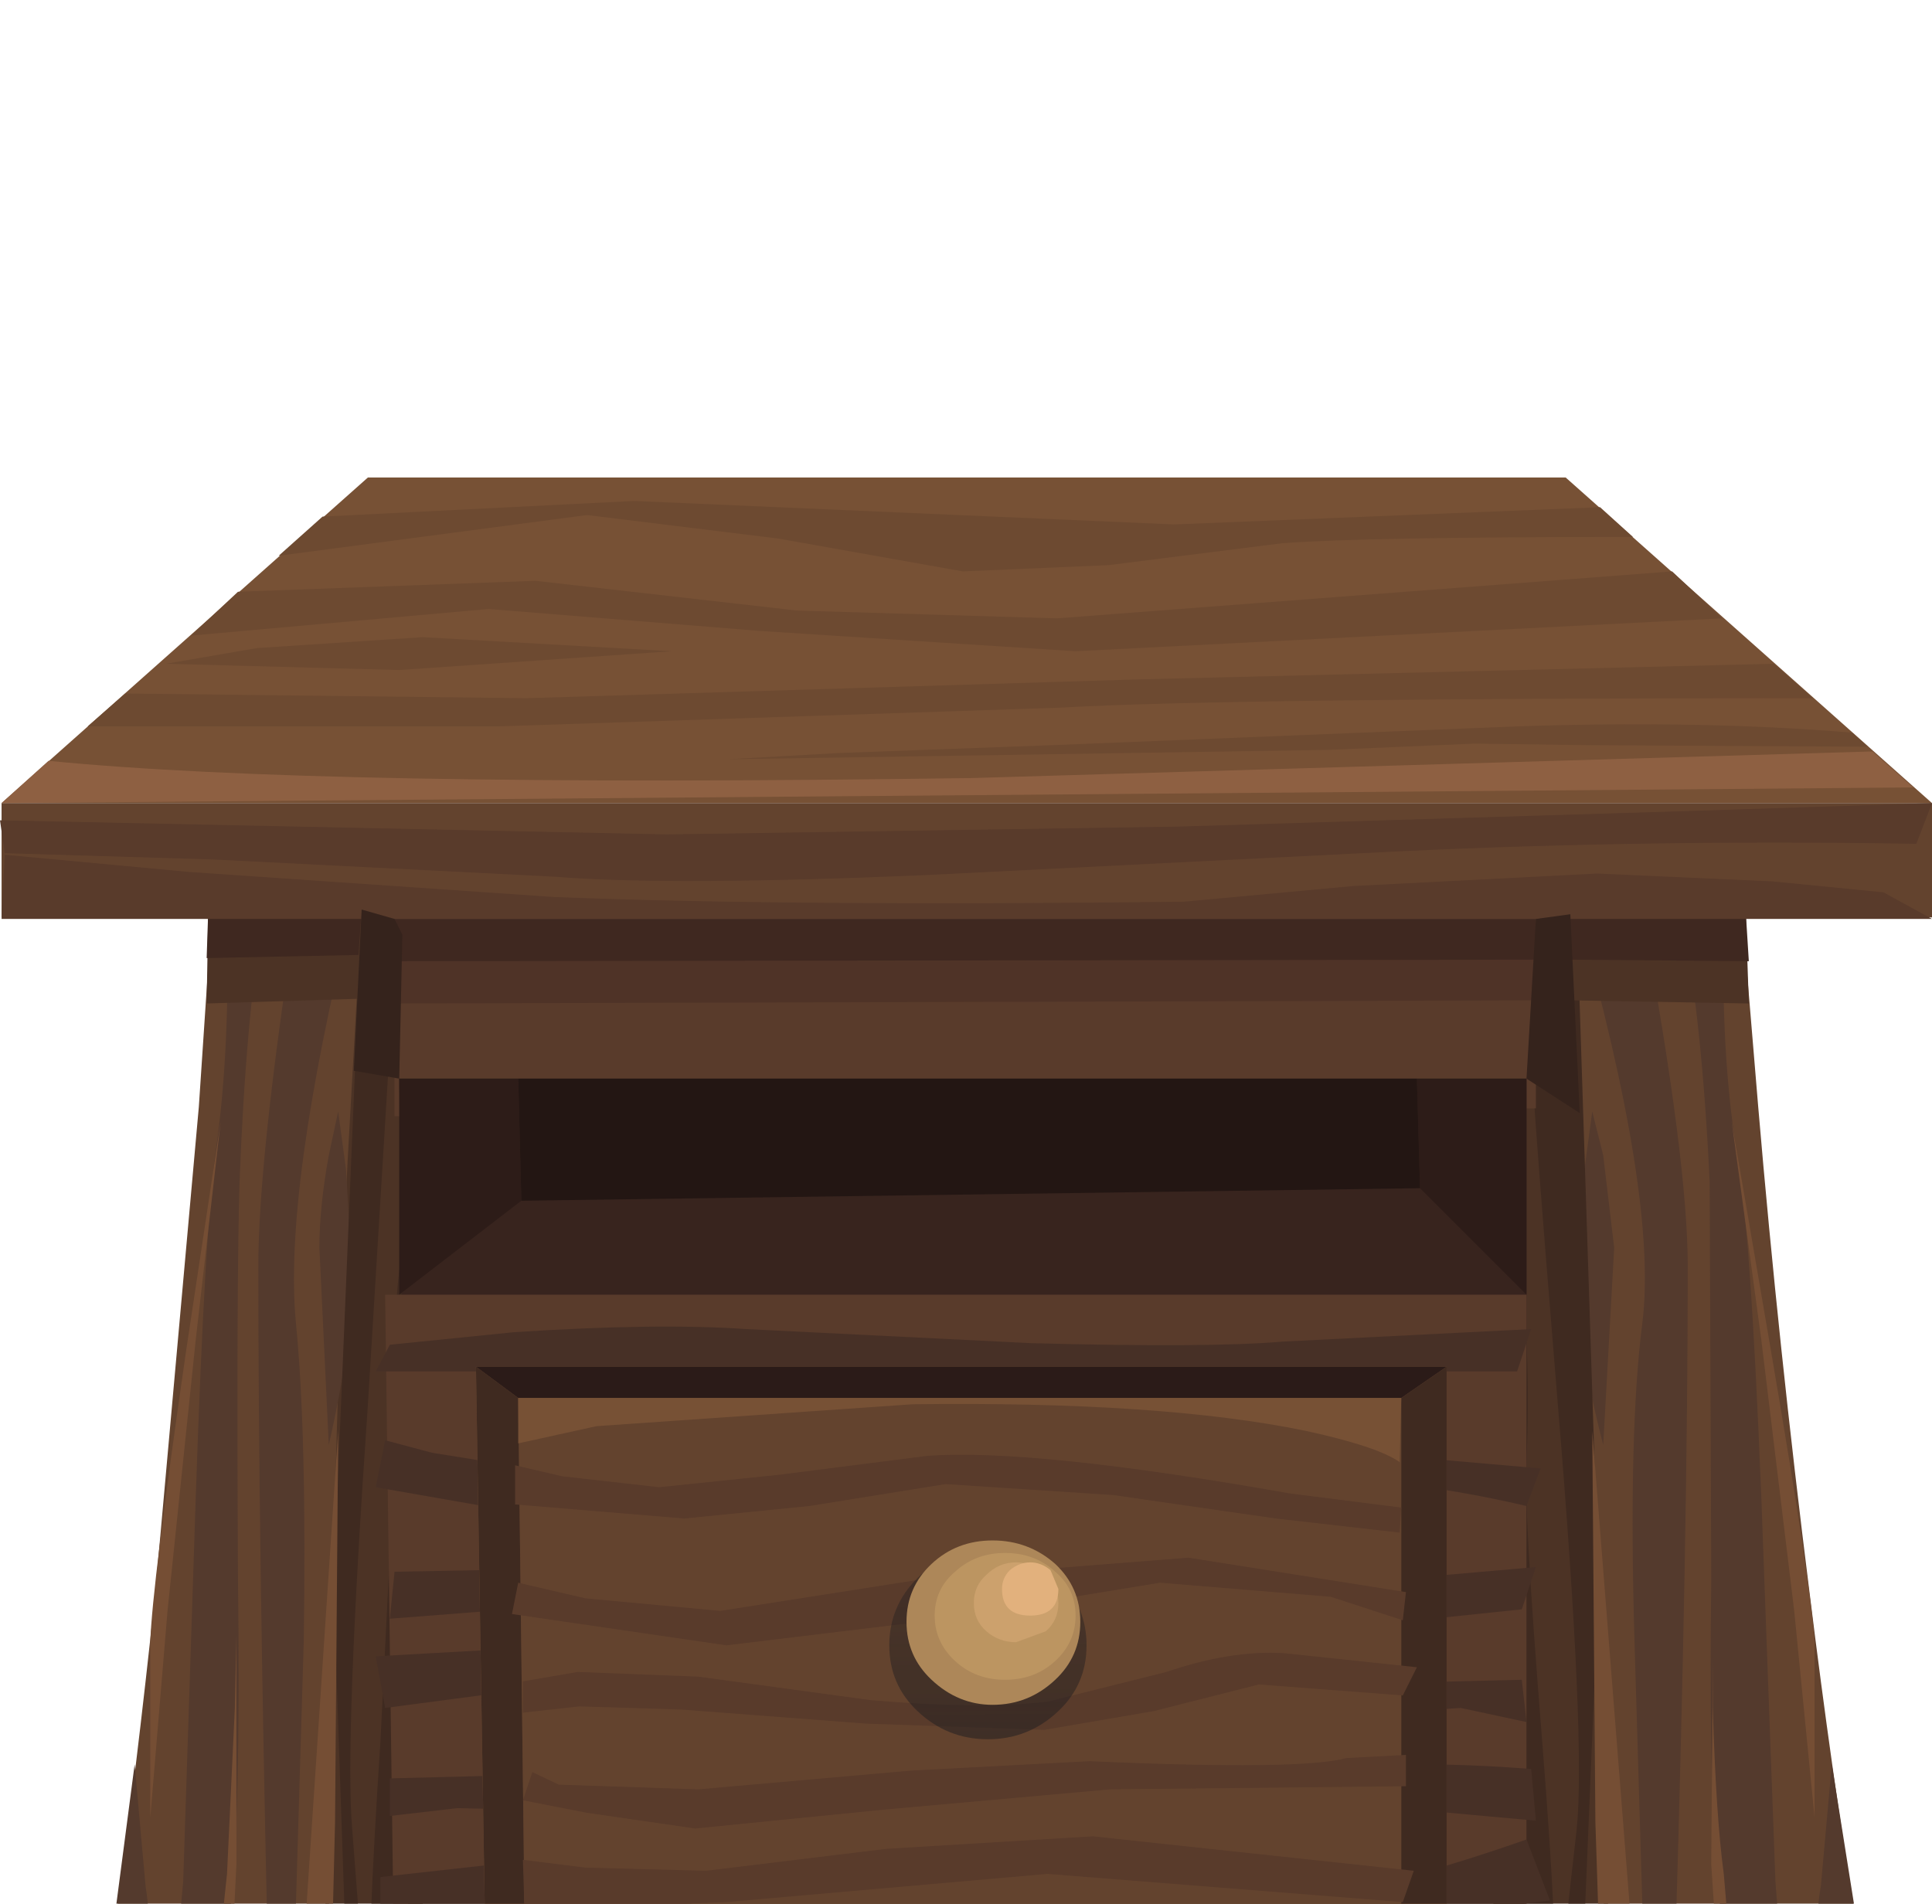 <?xml version="1.0" encoding="UTF-8" standalone="no"?>
<svg xmlns:xlink="http://www.w3.org/1999/xlink" height="60.8px" width="61.7px" xmlns="http://www.w3.org/2000/svg">
  <g transform="matrix(1.0, 0.0, 0.0, 1.0, 0.0, 0.0)">
    <use height="60.8" transform="matrix(1.0, 0.0, 0.0, 1.0, 0.0, 15.25)" width="61.7" xlink:href="#shape0"/>
  </g>
  <defs>
    <g id="shape0" transform="matrix(1.0, 0.0, 0.0, 1.0, 0.0, -15.25)">
      <path d="M8.9 61.2 Q17.75 58.65 30.25 58.65 42.75 58.65 51.6 61.2 60.45 63.75 60.45 67.35 60.45 70.95 51.6 73.5 42.75 76.05 30.25 76.05 17.75 76.05 8.9 73.5 0.05 70.95 0.05 67.35 0.05 63.75 8.9 61.2" fill="url(#gradient0)" fill-rule="evenodd" stroke="none"/>
      <path d="M9.0 59.05 Q17.85 56.5 30.35 56.5 42.85 56.5 51.7 59.05 60.55 61.6 60.55 65.2 60.55 68.8 51.7 71.35 42.85 73.9 30.35 73.9 17.85 73.9 9.0 71.35 0.15 68.8 0.15 65.2 0.15 61.6 9.0 59.05" fill="url(#gradient1)" fill-rule="evenodd" stroke="none"/>
      <path d="M10.3 33.9 L11.55 29.05 13.95 28.75 13.95 50.35 Q13.95 57.65 13.2 63.45 L12.45 67.75 10.4 70.45 Q10.65 60.25 9.75 47.95 9.2 40.25 10.3 33.9" fill="#4c3325" fill-rule="evenodd" stroke="none"/>
      <path d="M13.0 38.8 L13.65 36.25 14.8 48.2 14.4 49.35 13.95 50.35 Q13.95 57.65 13.2 63.45 L12.45 67.75 11.85 63.55 Q11.7 62.55 12.15 55.6 L12.6 46.6 Q12.4 42.2 13.0 38.8" fill="#3f2a20" fill-rule="evenodd" stroke="none"/>
      <path d="M6.75 29.35 L11.55 29.05 11.1 37.1 Q10.65 46.35 10.65 52.15 10.65 64.15 9.75 70.45 L2.25 70.3 Q3.75 62.3 4.95 50.95 L6.35 35.35 6.75 29.35" fill="#63432e" fill-rule="evenodd" stroke="none"/>
      <path d="M8.4 29.25 Q7.85 32.55 7.65 37.75 7.55 41.05 7.6 50.4 7.7 58.0 7.35 61.0 L6.5 70.4 4.9 70.35 5.85 60.1 6.25 47.85 Q6.55 39.0 6.9 36.7 7.35 33.5 7.25 29.3 L8.4 29.25" fill="#543a2d" fill-rule="evenodd" stroke="none"/>
      <path d="M9.45 29.2 L11.25 29.05 Q9.05 38.05 9.45 42.25 9.8 45.75 9.7 52.45 L9.45 60.85 9.45 70.45 8.6 70.45 8.55 62.2 Q8.25 49.0 8.25 40.45 8.25 37.0 9.45 29.2" fill="#543a2d" fill-rule="evenodd" stroke="none"/>
      <path d="M11.25 40.75 Q11.25 42.85 10.5 46.15 L10.2 39.85 Q10.2 38.55 10.5 36.9 L10.8 35.5 11.05 37.35 11.25 40.75" fill="#543a2d" fill-rule="evenodd" stroke="none"/>
      <path d="M7.05 70.15 L7.8 66.4 8.55 70.45 7.05 70.15" fill="#543a2d" fill-rule="evenodd" stroke="none"/>
      <path d="M4.65 60.25 Q5.1 63.0 4.05 70.35 L3.15 70.3 3.1 70.3 3.6 61.7 4.3 56.35 4.65 60.25" fill="#543a2d" fill-rule="evenodd" stroke="none"/>
      <path d="M11.55 29.05 L13.5 28.8 13.35 31.9 12.85 31.9 Q12.35 32.2 12.45 33.4 L11.75 44.85 Q11.0 55.65 11.25 58.45 L11.85 66.25 11.85 68.35 10.85 69.9 Q11.3 67.05 11.1 63.85 L10.65 50.65 11.55 29.05" fill="#3f2a20" fill-rule="evenodd" stroke="none"/>
      <path d="M11.45 31.9 L6.6 32.05 6.65 29.1 11.55 29.05 11.45 31.9" fill="#4c3325" fill-rule="evenodd" stroke="none"/>
      <path d="M11.45 30.5 L6.6 30.6 6.65 29.1 11.55 29.05 11.45 30.5" fill="#3f2820" fill-rule="evenodd" stroke="none"/>
      <path d="M9.15 70.45 L10.8 45.7 10.7 58.2 10.4 70.45 9.15 70.45" fill="#754e34" fill-rule="evenodd" stroke="none"/>
      <path d="M6.25 42.8 L5.35 51.45 4.8 58.05 4.8 52.45 Q4.85 50.7 5.95 43.1 L7.05 35.8 6.25 42.8" fill="#754e34" fill-rule="evenodd" stroke="none"/>
      <path d="M7.55 52.25 L7.55 59.55 7.25 65.6 Q6.85 70.25 6.5 70.4 6.9 62.9 7.25 59.85 L7.5 54.55 7.55 52.25" fill="#754e34" fill-rule="evenodd" stroke="none"/>
      <path d="M51.45 33.9 Q52.75 40.25 52.1 47.95 51.05 60.25 51.35 70.45 L48.9 67.75 Q48.45 66.35 48.05 63.45 47.15 57.65 47.15 50.35 L47.15 28.75 50.0 29.05 51.45 33.9" fill="#4c3325" fill-rule="evenodd" stroke="none"/>
      <path d="M48.25 38.8 Q48.95 42.2 48.75 46.6 48.65 48.15 49.25 55.6 49.8 62.55 49.6 63.55 L48.9 67.75 Q48.45 66.35 48.05 63.45 47.15 57.65 47.15 50.35 L46.65 49.35 Q46.1 48.6 46.1 48.2 L47.5 36.25 48.25 38.8" fill="#3f2a20" fill-rule="evenodd" stroke="none"/>
      <path d="M55.65 29.35 L56.15 35.35 Q56.8 43.0 57.8 50.95 59.2 62.3 60.95 70.3 L52.1 70.45 Q51.05 64.15 51.05 52.15 L50.55 37.1 50.0 29.05 55.65 29.35" fill="#63432e" fill-rule="evenodd" stroke="none"/>
      <path d="M53.7 29.25 L55.05 29.3 Q54.95 33.6 55.45 36.7 55.9 39.0 56.25 47.85 L56.7 60.1 Q57.0 64.3 57.85 70.35 L55.95 70.4 54.95 61.0 Q54.55 58.0 54.65 50.4 L54.6 37.75 Q54.35 32.5 53.7 29.25" fill="#543a2d" fill-rule="evenodd" stroke="none"/>
      <path d="M52.45 29.2 Q53.9 37.05 53.9 40.45 53.9 49.0 53.5 62.2 L53.45 70.45 52.45 70.45 52.45 60.85 52.2 52.45 Q52.0 45.75 52.45 42.25 52.95 38.25 50.35 29.05 L52.45 29.2" fill="#543a2d" fill-rule="evenodd" stroke="none"/>
      <path d="M50.35 40.75 L50.6 37.35 50.85 35.5 51.2 36.9 51.55 39.85 51.2 46.15 Q50.35 42.85 50.35 40.75" fill="#543a2d" fill-rule="evenodd" stroke="none"/>
      <path d="M55.3 70.15 L53.5 70.45 54.4 66.4 55.3 70.15" fill="#543a2d" fill-rule="evenodd" stroke="none"/>
      <path d="M58.8 70.35 Q57.7 62.65 58.15 60.25 L58.5 56.35 59.35 61.7 Q59.4 65.8 60.0 70.3 L58.8 70.35" fill="#543a2d" fill-rule="evenodd" stroke="none"/>
      <path d="M50.35 29.05 L51.05 50.65 50.5 63.85 Q50.3 67.2 50.8 69.9 L49.6 68.35 49.6 66.25 Q49.6 65.0 50.35 58.45 50.65 55.65 49.75 44.85 48.85 33.9 48.9 33.4 49.05 32.2 48.45 31.9 L47.85 31.9 47.65 28.8 50.35 29.05" fill="#3f2a20" fill-rule="evenodd" stroke="none"/>
      <path d="M50.15 31.95 L50.15 29.2 55.75 29.1 55.85 32.05 50.15 31.95" fill="#4c3325" fill-rule="evenodd" stroke="none"/>
      <path d="M50.15 30.65 L50.15 29.15 55.75 29.1 55.85 30.7 50.15 30.65" fill="#3f2820" fill-rule="evenodd" stroke="none"/>
      <path d="M52.8 70.45 L51.35 70.45 50.95 58.2 50.85 45.7 52.8 70.45" fill="#754e34" fill-rule="evenodd" stroke="none"/>
      <path d="M56.25 42.8 L55.3 35.8 56.55 43.1 Q57.85 50.7 57.95 52.45 L57.95 58.05 57.3 51.45 56.25 42.8" fill="#754e34" fill-rule="evenodd" stroke="none"/>
      <path d="M54.7 53.0 L54.7 54.55 Q54.8 58.0 55.05 59.85 L55.95 70.4 Q55.5 70.25 55.05 65.6 L54.65 59.55 54.7 53.0" fill="#754e34" fill-rule="evenodd" stroke="none"/>
      <path d="M50.0 15.25 L61.7 25.65 0.05 25.65 11.75 15.25 50.0 15.25" fill="#775135" fill-rule="evenodd" stroke="none"/>
      <path d="M61.7 29.3 L0.05 29.3 0.05 25.65 61.7 25.65 61.7 29.3" fill="#63432e" fill-rule="evenodd" stroke="none"/>
      <path d="M49.05 29.35 L49.05 35.4 12.6 35.65 12.6 29.35 49.05 29.35" fill="#593b2b" fill-rule="evenodd" stroke="none"/>
      <path d="M49.05 29.35 L49.05 31.95 12.6 32.05 12.6 29.35 49.05 29.35" fill="#4f3327" fill-rule="evenodd" stroke="none"/>
      <path d="M49.05 29.35 L49.05 30.65 12.6 30.7 12.6 29.35 49.05 29.35" fill="#3f2820" fill-rule="evenodd" stroke="none"/>
      <path d="M13.05 62.05 L12.75 34.45 48.75 34.45 48.75 62.3 13.05 62.05" fill="#38241e" fill-rule="evenodd" stroke="none"/>
      <path d="M12.6 63.9 L12.3 41.35 48.75 41.35 48.75 64.1 12.6 63.9" fill="#593b2b" fill-rule="evenodd" stroke="none"/>
      <path d="M12.75 34.45 L16.55 34.45 16.65 38.35 12.75 41.35 12.75 34.45" fill="#2d1c18" fill-rule="evenodd" stroke="none"/>
      <path d="M37.65 26.4 L54.0 25.9 61.7 25.65 61.2 26.95 Q52.05 26.8 43.5 27.25 L29.55 27.95 Q21.4 28.3 17.7 28.0 L6.8 27.45 0.15 27.25 0.0 26.2 21.3 26.65 37.65 26.4" fill="#593b2b" fill-rule="evenodd" stroke="none"/>
      <path d="M61.7 29.35 L0.05 29.35 0.15 27.3 6.05 27.85 17.7 28.65 Q25.35 28.95 37.8 28.8 L43.2 28.3 51.0 27.9 56.6 28.15 60.15 28.5 61.7 29.35" fill="#593b2b" fill-rule="evenodd" stroke="none"/>
      <path d="M59.8 24.0 L61.1 25.15 0.05 25.65 1.55 24.3 Q10.1 25.15 31.05 24.85 L59.8 24.0" fill="#8e6042" fill-rule="evenodd" stroke="none"/>
      <path d="M37.5 16.75 L51.1 16.2 52.15 17.15 Q43.6 17.15 40.95 17.35 L35.4 18.05 30.75 18.25 24.85 17.2 18.75 16.45 8.9 17.75 10.3 16.5 20.25 16.0 37.5 16.75" fill="#6d4a31" fill-rule="evenodd" stroke="none"/>
      <path d="M25.45 19.5 L33.75 19.75 53.4 18.25 55.0 19.75 34.35 20.8 24.25 20.15 15.6 19.45 6.1 20.3 7.6 18.9 17.1 18.55 25.45 19.5" fill="#6d4a31" fill-rule="evenodd" stroke="none"/>
      <path d="M36.3 21.7 L56.65 21.2 57.9 22.3 Q39.1 22.3 33.9 22.6 L15.9 23.2 2.8 23.2 4.0 22.15 16.8 22.3 36.3 21.7" fill="#6d4a31" fill-rule="evenodd" stroke="none"/>
      <path d="M5.3 21.2 L8.2 20.7 13.5 20.35 21.45 20.8 12.75 21.4 5.3 21.2" fill="#6d4a31" fill-rule="evenodd" stroke="none"/>
      <path d="M26.8 24.05 L33.6 23.8 48.45 23.2 Q54.35 23.0 59.15 23.4 L59.65 23.85 50.7 23.8 47.1 23.75 42.45 23.95 23.25 24.25 26.8 24.05" fill="#6d4a31" fill-rule="evenodd" stroke="none"/>
      <path d="M12.45 42.95 L16.4 42.55 Q20.95 42.25 23.85 42.45 L32.95 42.9 Q38.65 43.05 40.95 42.85 L48.9 42.45 48.45 43.8 12.0 43.8 12.45 42.95" fill="#473026" fill-rule="evenodd" stroke="none"/>
      <path d="M12.3 46.0 L13.8 46.4 17.85 47.05 Q19.7 47.2 30.1 46.75 L42.3 46.3 49.2 46.9 48.75 48.1 Q44.25 47.05 41.1 47.35 L29.1 48.2 18.0 48.55 12.0 47.5 12.3 46.0" fill="#473026" fill-rule="evenodd" stroke="none"/>
      <path d="M21.75 63.25 Q26.9 63.65 39.75 63.25 L48.75 62.3 48.75 64.1 11.85 63.55 15.4 63.3 Q19.4 63.05 21.75 63.25" fill="#473026" fill-rule="evenodd" stroke="none"/>
      <path d="M12.15 61.15 L12.15 59.95 16.2 59.5 28.0 60.1 40.5 60.7 Q43.65 60.55 48.75 58.75 L49.5 60.7 45.6 61.15 33.1 61.4 19.2 61.0 14.0 60.85 12.15 61.15" fill="#473026" fill-rule="evenodd" stroke="none"/>
      <path d="M12.45 58.0 L12.45 56.8 18.3 56.65 23.1 57.05 28.5 57.55 35.15 57.2 41.7 56.5 Q45.15 56.2 48.9 56.5 L49.05 58.15 42.45 57.55 35.8 57.95 29.85 58.45 18.9 57.85 14.6 57.75 12.45 58.0" fill="#473026" fill-rule="evenodd" stroke="none"/>
      <path d="M12.3 54.55 L12.0 52.9 22.8 52.3 Q24.25 52.2 28.35 53.25 L33.9 54.4 38.0 54.25 42.45 53.8 48.6 53.65 48.75 55.0 46.65 54.55 42.65 54.8 36.3 55.3 29.8 54.85 24.0 53.8 Q21.85 53.45 16.85 53.95 L12.3 54.55" fill="#473026" fill-rule="evenodd" stroke="none"/>
      <path d="M12.6 50.2 L17.85 50.1 25.95 50.35 37.05 51.1 49.05 50.05 48.6 51.4 38.55 52.45 31.55 51.9 24.0 51.1 16.95 51.35 12.45 51.7 12.6 50.2" fill="#473026" fill-rule="evenodd" stroke="none"/>
      <path d="M15.5 62.1 L15.2 43.65 46.2 43.65 46.2 62.25 15.5 62.1" fill="#775135" fill-rule="evenodd" stroke="none"/>
      <path d="M16.75 61.0 L16.55 44.65 44.75 44.65 44.75 61.15 16.75 61.0" fill="#63432e" fill-rule="evenodd" stroke="none"/>
      <path d="M15.5 62.1 L15.2 43.65 16.55 44.65 16.75 61.0 15.5 62.1" fill="#3f2a20" fill-rule="evenodd" stroke="none"/>
      <path d="M44.75 44.65 L46.2 43.65 46.2 62.25 44.75 61.15 44.75 44.65" fill="#3f2a20" fill-rule="evenodd" stroke="none"/>
      <path d="M16.55 44.65 L15.2 43.65 46.2 43.65 44.75 44.65 16.55 44.65" fill="#2b1b18" fill-rule="evenodd" stroke="none"/>
      <path d="M16.55 44.65 L44.75 44.65 44.7 46.7 Q44.0 46.2 41.7 45.7 37.1 44.75 29.15 44.85 L19.05 45.55 16.55 46.1 16.55 44.65" fill="#775135" fill-rule="evenodd" stroke="none"/>
      <path d="M16.45 46.8 L17.95 47.15 21.05 47.5 24.9 47.1 29.6 46.5 Q33.0 46.25 41.2 47.7 L44.75 48.15 44.7 48.95 40.75 48.5 35.55 47.75 30.2 47.4 25.85 48.1 21.85 48.5 16.45 48.05 16.45 46.8" fill="#593b2b" fill-rule="evenodd" stroke="none"/>
      <path d="M16.55 50.55 L18.7 51.05 23.0 51.45 29.7 50.4 37.95 49.75 44.9 50.85 44.8 51.75 42.5 51.0 37.05 50.55 29.4 51.8 23.2 52.55 16.35 51.55 16.55 50.55" fill="#593b2b" fill-rule="evenodd" stroke="none"/>
      <path d="M16.7 53.7 L18.45 53.4 22.3 53.55 27.8 54.3 Q31.3 54.6 33.45 54.35 L37.25 53.4 Q39.3 52.7 41.0 52.8 L45.25 53.25 44.8 54.15 40.2 53.8 36.85 54.65 33.35 55.25 27.65 55.05 21.75 54.6 18.5 54.5 16.7 54.7 16.7 53.7" fill="#593b2b" fill-rule="evenodd" stroke="none"/>
      <path d="M17.0 56.6 L17.85 57.0 22.3 57.15 29.1 56.55 34.8 56.25 Q41.55 56.55 43.0 56.15 L44.9 56.05 44.9 57.05 35.45 57.15 28.2 57.8 22.2 58.4 18.75 57.9 16.7 57.5 17.0 56.6" fill="#593b2b" fill-rule="evenodd" stroke="none"/>
      <path d="M16.7 59.4 L18.7 59.65 22.55 59.75 28.3 59.05 34.9 58.65 45.15 59.75 44.8 60.75 33.45 59.85 23.2 60.75 16.75 61.0 16.7 59.4" fill="#593b2b" fill-rule="evenodd" stroke="none"/>
      <path d="M34.7 52.55 Q34.7 53.8 33.8 54.65 32.85 55.55 31.55 55.55 30.25 55.55 29.3 54.65 28.4 53.8 28.4 52.55 28.4 51.3 29.3 50.4 30.25 49.5 31.55 49.5 32.85 49.5 33.8 50.4 34.7 51.3 34.7 52.55" fill="url(#gradient2)" fill-rule="evenodd" stroke="none"/>
      <path d="M34.5 51.8 Q34.5 52.9 33.7 53.65 32.85 54.45 31.7 54.45 30.6 54.45 29.75 53.65 28.95 52.9 28.95 51.8 28.95 50.7 29.75 49.95 30.55 49.2 31.7 49.2 32.85 49.2 33.7 49.95 34.5 50.7 34.5 51.8" fill="#ad8759" fill-rule="evenodd" stroke="none"/>
      <path d="M34.35 51.6 Q34.35 52.45 33.7 53.05 33.05 53.65 32.1 53.65 31.15 53.65 30.5 53.05 29.85 52.45 29.85 51.6 29.85 50.75 30.5 50.2 31.15 49.6 32.1 49.6 33.05 49.6 33.7 50.2 34.35 50.75 34.35 51.6" fill="#bc9561" fill-rule="evenodd" stroke="none"/>
      <path d="M33.8 51.2 Q33.8 51.75 33.4 52.1 L32.45 52.45 Q31.9 52.45 31.5 52.1 31.1 51.75 31.1 51.2 31.1 50.65 31.5 50.3 31.9 49.9 32.45 49.9 33.0 49.9 33.4 50.3 33.8 50.65 33.8 51.2" fill="#cca16d" fill-rule="evenodd" stroke="none"/>
      <path d="M33.8 50.75 Q33.8 51.6 32.9 51.6 32.0 51.6 32.0 50.75 32.0 50.4 32.25 50.15 32.55 49.9 32.9 49.9 33.25 49.9 33.55 50.15 L33.8 50.75" fill="#e2b17d" fill-rule="evenodd" stroke="none"/>
      <path d="M12.6 29.35 L12.85 29.85 12.75 34.45 11.3 34.2 11.55 29.05 12.6 29.35" fill="#35231c" fill-rule="evenodd" stroke="none"/>
      <path d="M49.05 29.35 L50.15 29.2 50.45 35.55 48.75 34.45 49.05 29.35" fill="#35231c" fill-rule="evenodd" stroke="none"/>
      <path d="M48.75 34.45 L48.75 41.35 45.35 37.95 45.25 34.45 48.75 34.45" fill="#2d1c18" fill-rule="evenodd" stroke="none"/>
      <path d="M45.25 34.45 L45.35 37.95 16.65 38.35 16.55 34.45 45.25 34.45" fill="#231613" fill-rule="evenodd" stroke="none"/>
    </g>
    <radialGradient cx="0" cy="0" gradientTransform="matrix(0.037, 0.0, 0.0, -0.011, 30.25, 67.35)" gradientUnits="userSpaceOnUse" id="gradient0" r="819.2" spreadMethod="pad">
      <stop offset="0.0" stop-color="#000000" stop-opacity="0.2"/>
      <stop offset="1.0" stop-color="#000000" stop-opacity="0.0"/>
    </radialGradient>
    <radialGradient cx="0" cy="0" gradientTransform="matrix(0.037, 0.0, 0.0, -0.011, 30.35, 65.2)" gradientUnits="userSpaceOnUse" id="gradient1" r="819.2" spreadMethod="pad">
      <stop offset="0.0" stop-color="#000000" stop-opacity="0.2"/>
      <stop offset="1.0" stop-color="#000000" stop-opacity="0.0"/>
    </radialGradient>
    <linearGradient gradientTransform="matrix(-1.0E-4, -0.018, -0.018, 1.0E-4, 31.55, 51.45)" gradientUnits="userSpaceOnUse" id="gradient2" spreadMethod="pad" x1="-819.2" x2="819.2">
      <stop offset="0.0" stop-color="#231f20"/>
      <stop offset="0.09" stop-color="#231f20" stop-opacity="0.796"/>
      <stop offset="1.0" stop-color="#231f20" stop-opacity="0.0"/>
    </linearGradient>
  </defs>
</svg>
